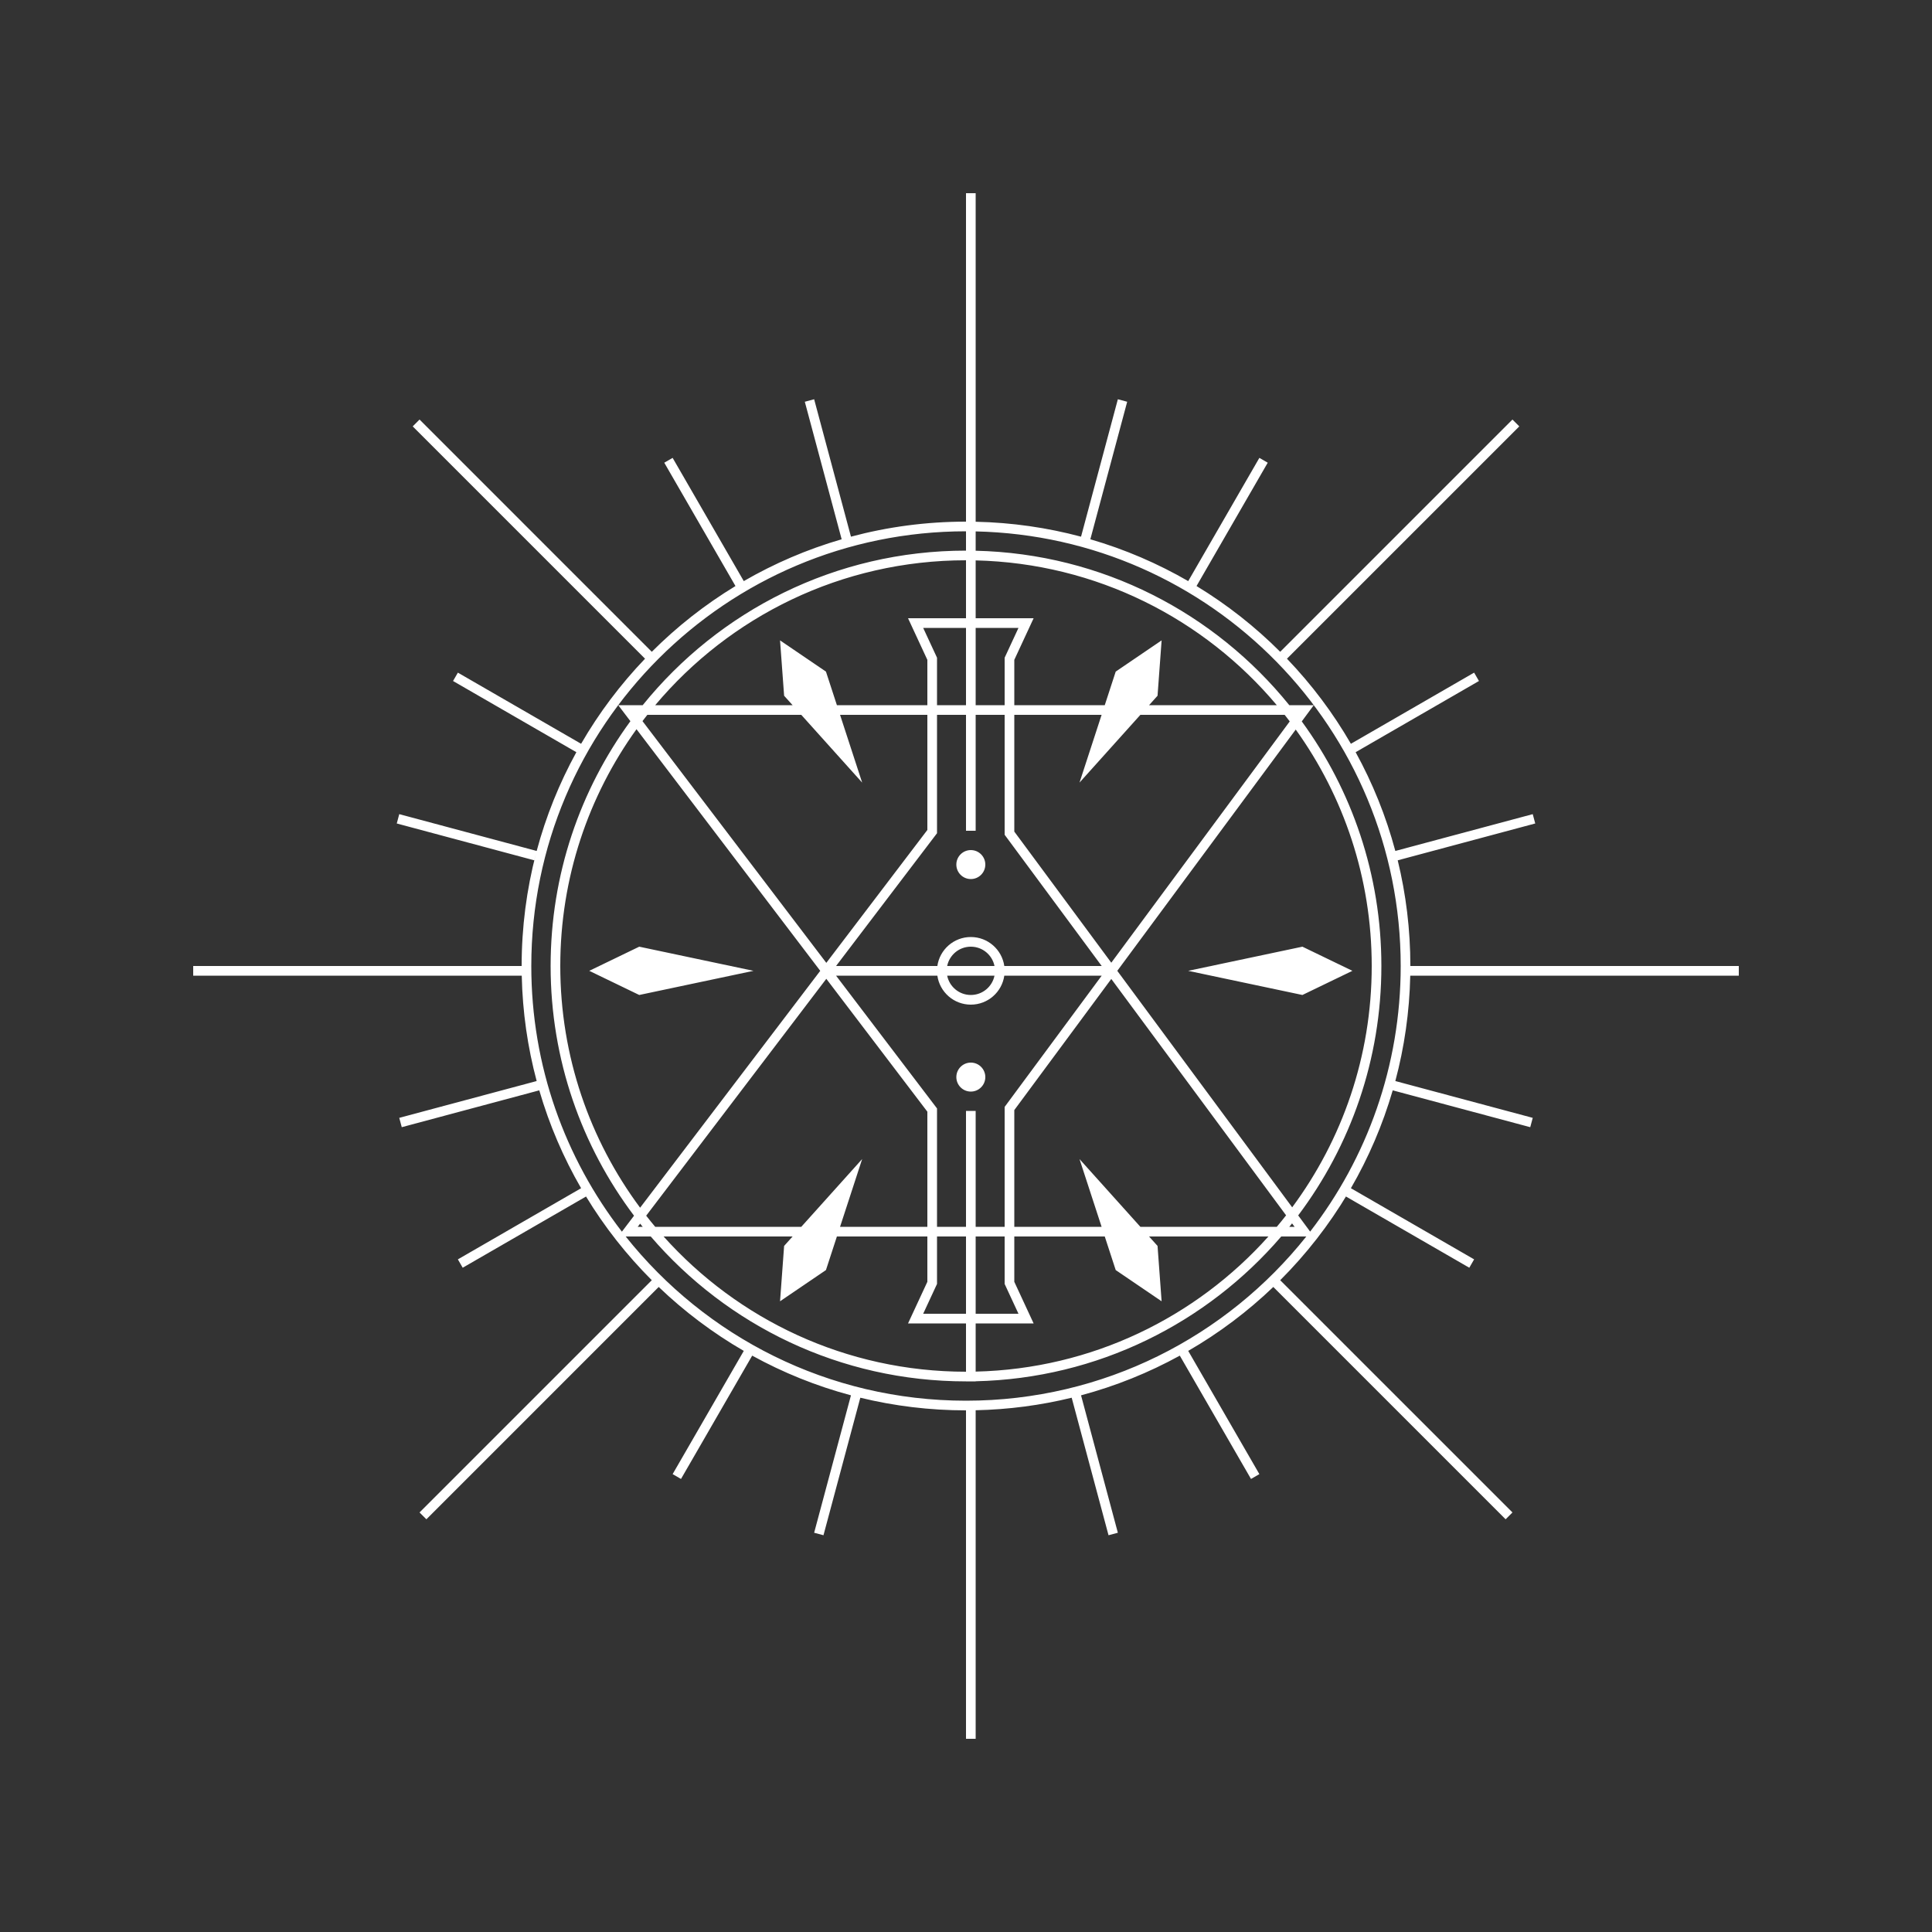 <svg width="200" height="200" viewBox="0 0 200 200" fill="none" xmlns="http://www.w3.org/2000/svg">
<rect x="0" y="0" width="200" height="200" fill="#333333" stroke="none"/>
<path fill-rule="evenodd" clip-rule="evenodd" d="M44.139 157.276L43.431 156.569L67.473 132.527C64.867 129.92 62.571 127.002 60.648 123.834L60.666 123.864L47.899 131.235L47.399 130.369L60.156 123.004C58.328 119.845 56.866 116.448 55.825 112.872L41.59 116.686L41.331 115.72L55.556 111.909C54.623 108.419 54.091 104.765 54.011 101H20V100H54C54 95.98 54.516 92.081 55.484 88.365C55.424 88.596 55.365 88.828 55.309 89.06L41.073 85.246L41.331 84.28L55.556 88.091C56.519 84.49 57.907 81.063 59.665 77.867L46.899 70.497L47.399 69.631L60.156 76.996C62.008 73.796 64.233 70.84 66.774 68.188L42.724 44.139L43.431 43.431L67.473 67.473C70.071 64.875 72.979 62.586 76.136 60.666L68.765 47.899L69.631 47.399L76.996 60.156C80.155 58.328 83.552 56.865 87.128 55.825L83.314 41.59L84.28 41.331L88.091 55.556C91.89 54.541 95.882 54 100 54V20H101V54V54.011C104.765 54.091 108.419 54.624 111.909 55.556L115.72 41.331L116.686 41.59L112.872 55.825C116.46 56.869 119.867 58.338 123.035 60.174L123.137 60.233L123.274 60.314C123.195 60.267 123.115 60.221 123.035 60.174L123.004 60.156L130.369 47.399L131.235 47.899L123.864 60.666C127.021 62.586 129.929 64.875 132.527 67.473L156.569 43.431L157.276 44.139L133.226 68.188C135.767 70.84 137.992 73.796 139.844 76.996L152.601 69.631L153.101 70.497L140.335 77.867C142.093 81.063 143.481 84.49 144.444 88.091L158.669 84.28L158.927 85.246L144.691 89.06C145.547 92.567 146 96.23 146 100H180V101H145.989C145.909 104.765 145.376 108.419 144.444 111.909L158.669 115.72L158.41 116.686L144.175 112.872C143.134 116.448 141.672 119.845 139.844 123.004L152.601 130.369L152.101 131.235L139.334 123.864C139.405 123.746 139.476 123.628 139.547 123.51C137.584 126.804 135.222 129.832 132.527 132.527L156.569 156.569L155.861 157.276L131.812 133.226C129.16 135.767 126.204 137.992 123.004 139.844L130.369 152.601L129.503 153.101L122.133 140.335C118.937 142.093 115.51 143.481 111.909 144.444L115.72 158.669L114.754 158.927L110.94 144.691C107.744 145.471 104.418 145.917 101 145.989V180H100V146C96.23 146 92.567 145.547 89.06 144.691L85.246 158.927L84.28 158.669L88.091 144.444C84.49 143.481 81.063 142.093 77.867 140.335L70.497 153.101L69.631 152.601L76.996 139.844C73.796 137.992 70.84 135.767 68.188 133.226L44.139 157.276ZM100 55C75.147 55 55 75.147 55 100C55 110.357 58.499 119.897 64.379 127.502L64.76 127L65.635 125.85C60.214 118.655 57 109.703 57 100C57 90.523 60.066 81.763 65.259 74.656L64.76 74L64 73H65.256H66.532C74.414 63.241 86.478 57 100 57V55ZM101 57.011V55.011C125.391 55.543 145 75.481 145 100C145 110.354 141.503 119.891 135.626 127.495L135.26 127L134.388 125.82C139.795 118.63 143 109.689 143 100C143 90.534 139.941 81.782 134.758 74.679L135.26 74L136 73H134.756H133.468C125.78 63.482 114.116 57.311 101 57.011ZM100 58C87.085 58 75.532 63.829 67.827 73H82.05L81.172 72.023L80.75 66.292L85.502 69.523L86.636 73H96V68.308L94.464 65L94 64H95.103H100V58ZM101 64V58.012C113.51 58.304 124.668 64.067 132.173 73H118.95L119.828 72.023L120.25 66.292L115.498 69.523L114.364 73H105V68.308L106.536 65L107 64H105.897H101ZM100 65H95.567L96.907 67.886L97 68.087V68.308V73H100V65ZM101 73V65H105.433L104.093 67.887L104 68.087V68.308V73H101ZM100 74V86H101V74H104V86.085V86.414L104.196 86.679L114.048 100H103.965C103.722 98.304 102.263 97 100.5 97C98.737 97 97.278 98.304 97.035 100H86.548L96.796 86.523L97 86.255V85.918V74H100ZM97.035 101H86.548L96.796 114.477L97 114.745V115.082V127H100V115H101V127H104V114.915V114.586L104.196 114.321L114.048 101H103.965C103.722 102.696 102.263 104 100.5 104C98.737 104 97.278 102.696 97.035 101ZM102.95 101C102.718 102.141 101.709 103 100.5 103C99.29 103 98.282 102.141 98.05 101H102.95ZM102.95 100H98.05C98.282 98.859 99.29 98 100.5 98C101.709 98 102.718 98.859 102.95 100ZM100 145C114.268 145 126.986 138.359 135.23 128H134.756H132.635C124.951 136.948 113.65 142.7 101 142.989V143H100C86.946 143 75.251 137.183 67.365 128H65.256H64.77C73.014 138.359 85.732 145 100 145ZM131.306 128C123.822 136.362 113.037 141.707 101 141.988V137H105.897H107L106.536 136L105 132.692V128H114.364L115.498 131.477L120.25 134.708L119.828 128.977L118.95 128H131.306ZM100 137V142C87.561 142 76.385 136.592 68.695 128H82.05L81.172 128.977L80.75 134.708L85.502 131.477L86.636 128H96V132.692L94.464 136L94 137H95.103H100ZM105.433 136H101V128H104V132.692V132.913L104.093 133.113L105.433 136ZM100 136V128H97V132.692V132.913L96.907 133.113L95.567 136H100ZM65.891 75.487C60.925 82.385 58 90.851 58 100C58 109.375 61.072 118.034 66.264 125.022L84.911 100.5L65.891 75.487ZM85.54 101.326L66.893 125.847C67.198 126.237 67.509 126.621 67.827 127H82.948L89.25 119.986L86.962 127H96V115.082L85.54 101.326ZM105 127H114.038L111.75 119.986L118.052 127H132.173C132.501 126.609 132.822 126.212 133.136 125.81L115.04 101.341L105 114.915V127ZM115.661 100.5L133.767 124.981C138.94 117.999 142 109.357 142 100C142 90.867 139.085 82.415 134.134 75.523L115.661 100.5ZM115.04 99.659L133.513 74.681C133.425 74.564 133.336 74.448 133.246 74.332L133.124 74.174L133.042 74.07L132.987 74H118.052L111.75 81.014L114.038 74H105V86.085L115.04 99.659ZM96 74V85.918L85.54 99.674L66.51 74.649C66.592 74.541 66.675 74.434 66.758 74.327C66.842 74.217 66.927 74.109 67.013 74H82.948L89.25 81.014L86.962 74H96ZM133.573 126.87C133.538 126.913 133.503 126.957 133.468 127H134.017L133.753 126.644L133.652 126.771L133.573 126.87ZM66.462 126.913L66.532 127H66.017L66.268 126.67L66.362 126.789L66.462 126.913ZM78 100.5L66.174 98L61 100.5L66.174 103L78 100.5ZM134.826 98L123 100.5L134.826 103L140 100.5L134.826 98ZM102 89.5C102 90.328 101.328 91 100.5 91C99.672 91 99 90.328 99 89.5C99 88.672 99.672 88 100.5 88C101.328 88 102 88.672 102 89.5ZM100.5 113C101.328 113 102 112.328 102 111.5C102 110.672 101.328 110 100.5 110C99.672 110 99 110.672 99 111.5C99 112.328 99.672 113 100.5 113Z" fill="white"/>
</svg>
